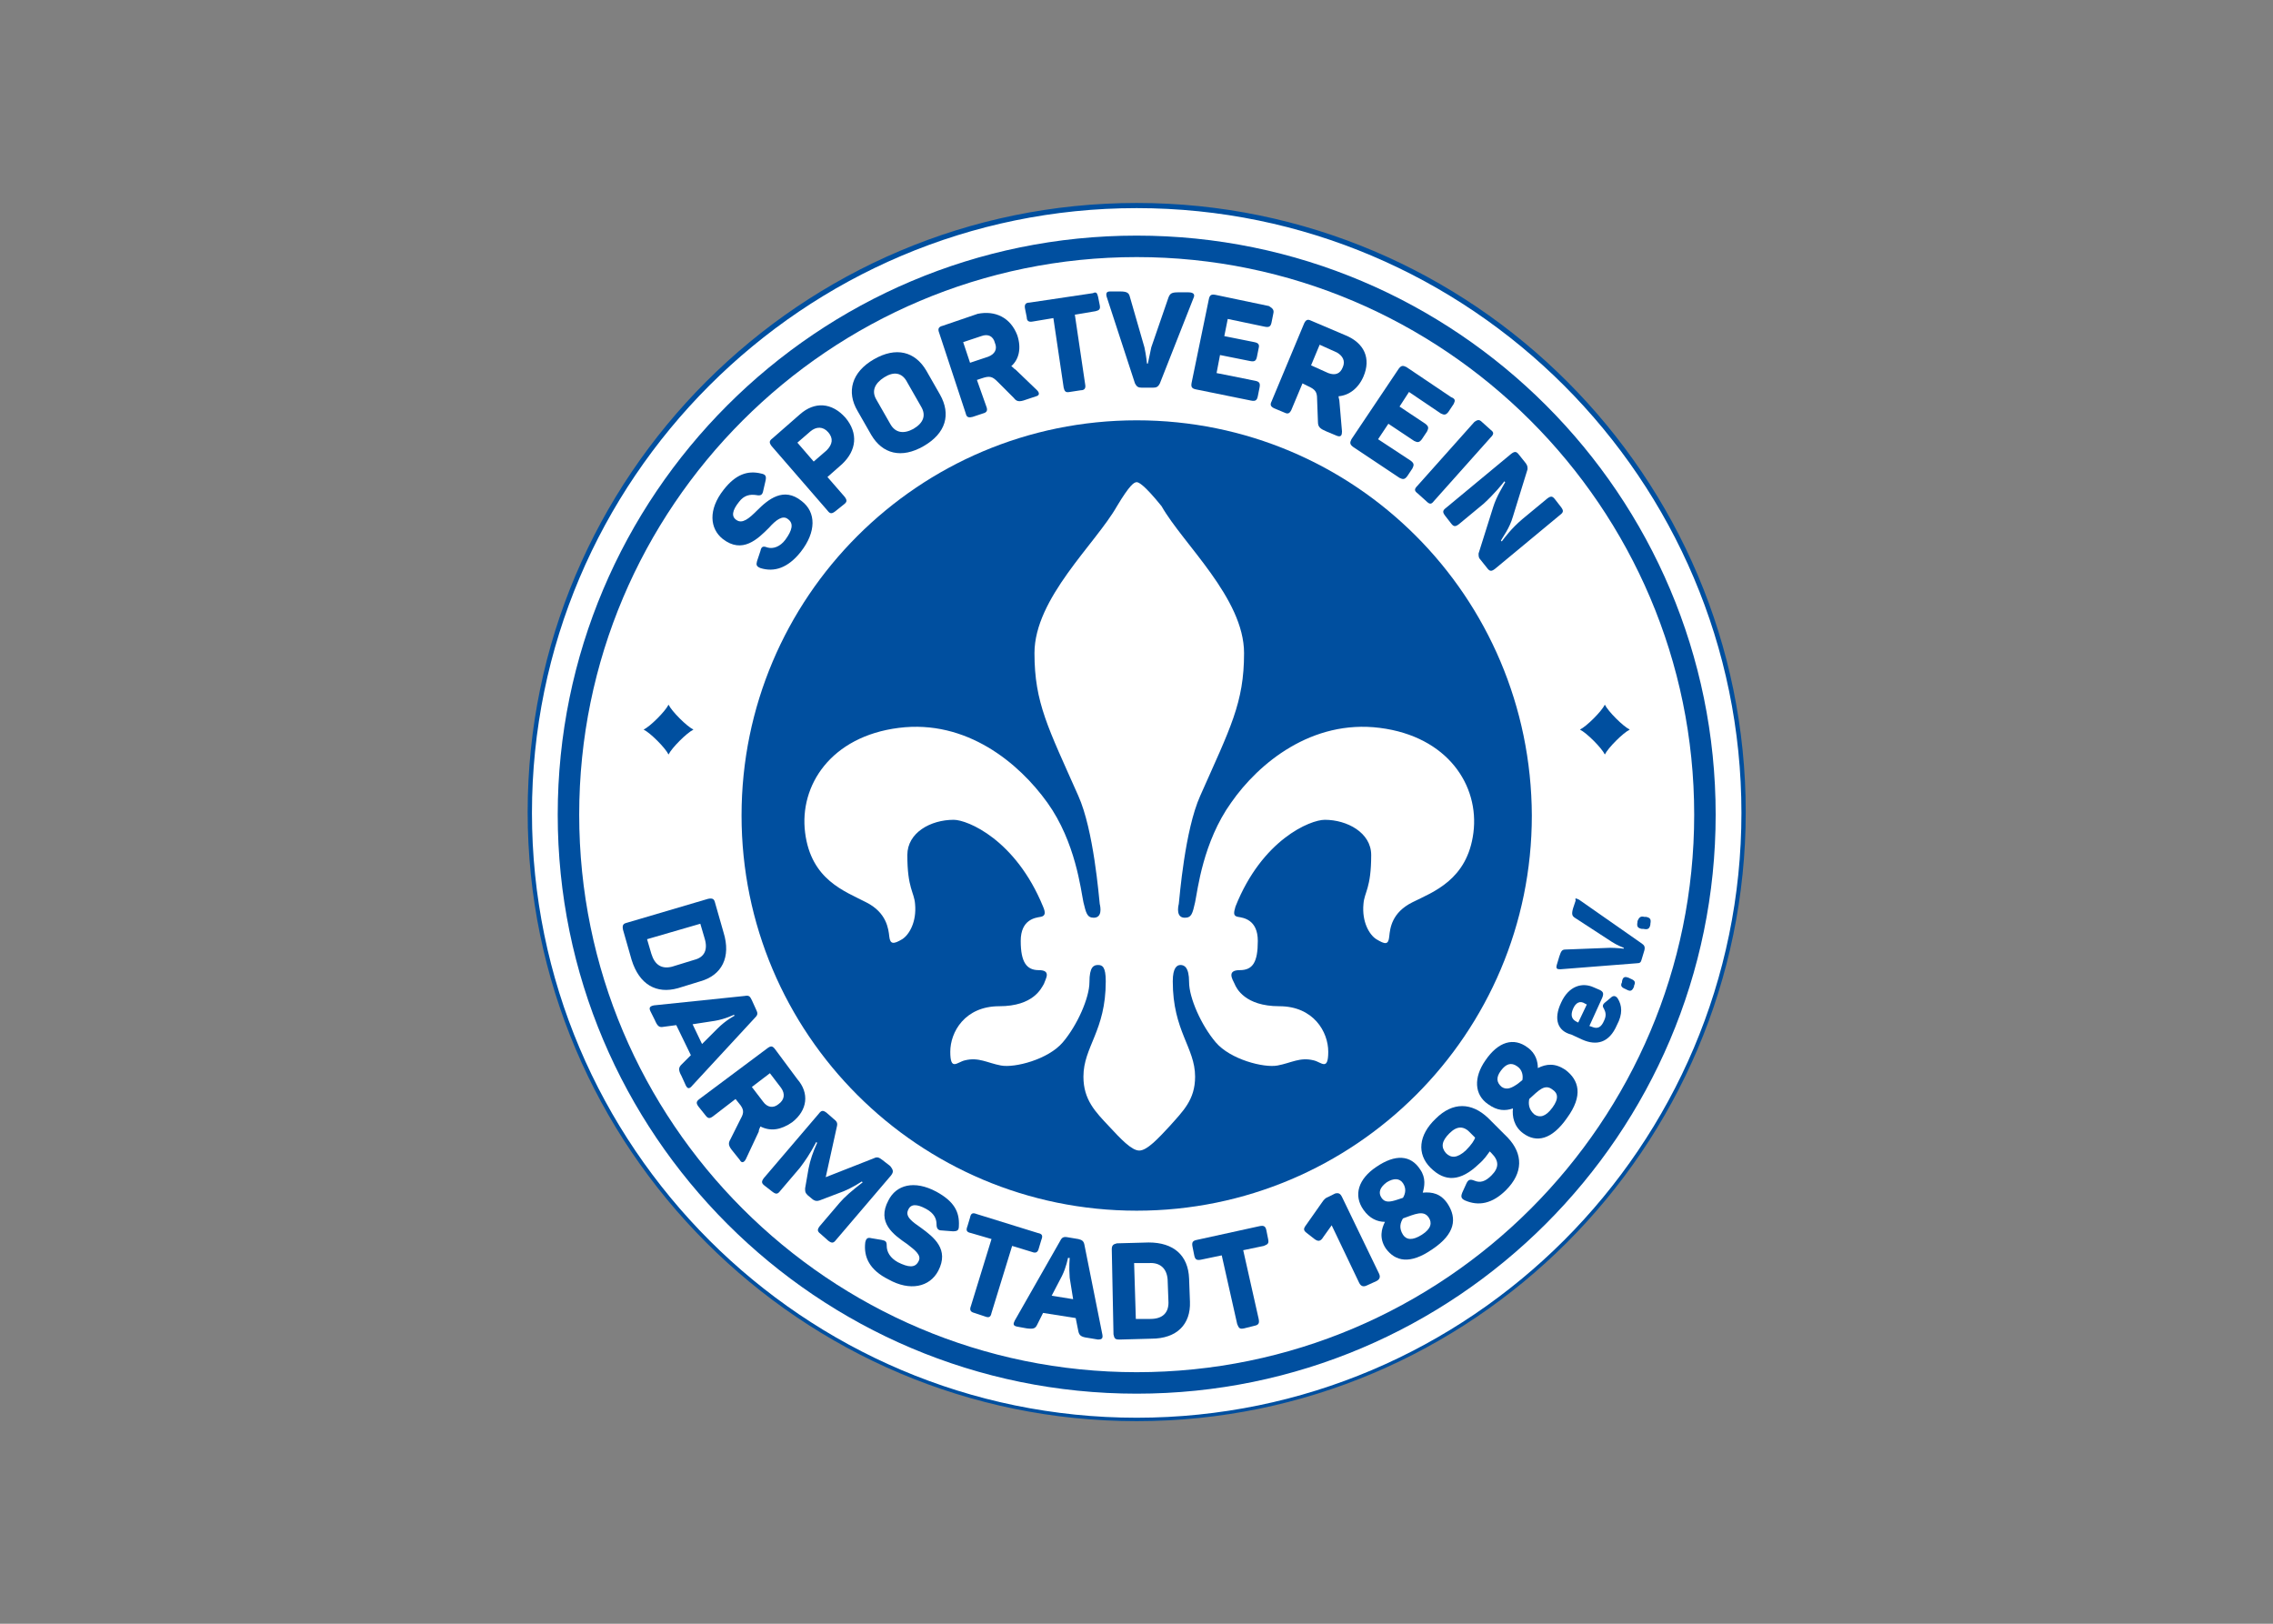 <svg clip-rule="evenodd" fill-rule="evenodd" stroke-linejoin="round" stroke-miterlimit="2" viewBox="0 0 560 400" xmlns="http://www.w3.org/2000/svg"><rect x="0" y="0" width="560" height="400" fill="#808080" stroke="none"/><g transform="matrix(.949 0 0 .949 130 50.212)"><circle cx="158.112" cy="157.888" fill="#fff" r="157.442"/><g fill-rule="nonzero"><path d="m158.112 316c-87.196 0-158.112-70.916-158.112-158.112 0-87.195 70.916-158.111 158.112-158.111 87.195 0 158.111 70.916 158.111 158.111 0 87.196-71.139 158.112-158.111 158.112zm0-314.885c-86.527 0-156.997 70.47-156.997 156.997 0 86.526 70.47 156.996 156.997 156.996 86.526 0 156.996-70.47 156.996-156.996 0-86.527-70.47-156.997-156.996-156.997z" fill="#004f9f"/><path d="m158.112 56.198c-56.644 0-102.583 45.939-102.583 102.583 0 56.643 45.939 102.582 102.583 102.582 56.643 0 102.582-45.939 102.582-102.582-.223-56.867-45.939-102.583-102.582-102.583z" fill="#004f9f"/><path d="m158.112 308.864c-82.959 0-150.307-67.348-150.307-150.306 0-82.959 67.348-150.307 150.307-150.307 82.958 0 150.306 67.348 150.306 150.307 0 82.958-67.571 150.306-150.306 150.306zm0-295.038c-79.837 0-144.732 64.895-144.732 144.732 0 79.836 64.895 144.731 144.732 144.731 79.836 0 144.731-64.895 144.731-144.731 0-79.837-65.118-144.732-144.731-144.732z" fill="#004f9f"/><path d="m44.824 201.821-5.798 1.784c-5.575 1.561-10.035-.892-12.042-7.359l-2.23-7.806c-.223-1.115 0-1.561.892-1.784l21.185-6.244c1.115-.223 1.561 0 1.784.892l2.23 7.805c2.008 6.468-.446 11.151-6.021 12.712zm1.115-11.151-1.115-3.791-13.826 4.014 1.115 3.792c.892 2.899 2.676 4.014 5.352 3.345l5.798-1.784c2.676-.669 3.568-2.676 2.676-5.576z" fill="#004f9f"/><path d="m41.033 228.805-1.115-2.454c-.892-1.561-.669-2.23 0-2.899l2.453-2.453-3.791-7.805-3.345.446c-1.115.223-1.561-.223-2.23-1.784l-1.115-2.23c-.446-.892-.223-1.338.892-1.561l23.639-2.453c1.115-.223 1.338.223 1.784 1.115l1.115 2.453c.446.892.446 1.338-.223 2.007l-16.28 17.618c-.892 1.115-1.338.892-1.784 0zm12.712-18.064-.223-.223s-2.231 1.115-4.907 1.561l-5.798.892 2.453 5.129 4.014-4.014c2.23-2.23 4.461-3.345 4.461-3.345z" fill="#004f9f"/><path d="m68.686 238.394c-2.899 2.007-5.575 2.453-8.251 1.115-.223.446-.446.892-.446 1.338l-3.345 7.136c-.446.892-1.115 1.115-1.561.223l-1.784-2.23c-1.116-1.338-1.339-2.007-.67-3.122l2.677-5.352c.892-1.561.892-2.453-.446-4.014l-.892-1.115-5.799 4.46c-.892.669-1.338.669-2.007-.223l-1.784-2.23c-.669-.892-.669-1.338.223-2.007l17.618-13.158c.892-.669 1.338-.669 2.007.223l5.798 7.805c3.122 3.569 2.676 8.029-1.338 11.151zm-2.899-8.92-2.899-3.792-4.683 3.569 2.899 3.791c1.115 1.561 2.676 1.784 4.014.669 1.561-1.115 1.784-2.676.669-4.237z" fill="#004f9f"/><path d="m94.332 252.22-14.273 16.726c-.669.892-1.115.892-2.007.223l-2.007-1.784c-.892-.669-.892-1.115-.223-2.007l5.129-6.022c1.338-1.561 3.122-3.122 6.021-5.352l-.223-.223c-2.007 1.338-4.237 2.453-6.244 3.122l-4.683 1.784c-.669.223-1.115.223-1.784-.223l-1.338-1.115c-.669-.669-.669-.892-.669-1.784l.892-5.129c.446-2.23 1.115-4.237 2.23-6.69l-.223-.223c-1.784 3.345-2.899 4.906-4.237 6.69l-5.129 6.021c-.669.892-1.115.892-2.007.223l-2.007-1.561c-.892-.669-.892-1.115-.223-2.007l14.272-16.725c.669-.892 1.115-.892 2.007-.223l1.784 1.561c.892.669 1.115 1.115.892 2.007l-2.899 13.157 12.489-4.906c.892-.446 1.338-.223 2.23.446l2.007 1.561c.892 1.115.892 1.561.223 2.453z" fill="#004f9f"/><path d="m106.151 256.457c4.46 2.453 6.021 5.129 5.798 8.921 0 1.115-.446 1.338-1.561 1.338l-2.899-.223c-.892 0-1.338-.446-1.338-1.561 0-1.561-.669-2.9-2.676-4.015-2.453-1.338-4.014-1.338-4.683.223-.892 1.784 1.115 3.123 3.345 4.684 3.345 2.453 7.359 5.575 4.46 11.15-2.23 4.237-7.359 5.352-12.934 2.23-4.906-2.453-6.468-5.798-6.022-9.589.224-1.115.67-1.338 1.562-1.115l2.676.446c1.115.223 1.338.446 1.338 1.561 0 1.561.892 3.122 2.899 4.237 2.676 1.338 4.46 1.561 5.352-.223.892-1.561-.892-2.899-2.899-4.46-3.568-2.453-8.028-5.575-4.906-11.374 2.007-4.014 6.69-5.352 12.488-2.23z" fill="#004f9f"/><path d="m133.358 268.946-.669 2.23c-.223.892-.669 1.338-1.784.892l-5.129-1.561-5.353 17.394c-.223 1.115-.669 1.338-1.784.892l-2.676-.892c-.892-.223-1.338-.669-.892-1.784l5.352-17.394-5.352-1.561c-1.115-.223-1.338-.669-.892-1.784l.669-2.231c.223-1.115.669-1.338 1.784-.892l15.834 4.907c1.115.223 1.338.669.892 1.784z" fill="#004f9f"/><path d="m148.076 294.814-2.676-.446c-1.784-.223-2.23-.669-2.453-1.784l-.669-3.345-8.474-1.338-1.561 3.122c-.446.892-.892 1.115-2.676.892l-2.453-.446c-1.115-.223-1.115-.669-.669-1.561l11.819-20.739c.446-.892.892-1.115 2.007-.892l2.676.446c.892.223 1.338.446 1.561 1.338l4.683 23.415c.223 1.115-.223 1.338-1.115 1.338zm-7.359-21.185h-.446s-.446 2.453-1.561 4.683l-2.676 5.129 5.575.892-.892-5.575c-.223-2.676 0-5.129 0-5.129z" fill="#004f9f"/><path d="m171.715 278.981.223 6.021c.223 5.798-3.345 9.589-10.035 9.589l-8.252.223c-1.115 0-1.338-.223-1.561-1.338l-.446-22.077c0-1.115.446-1.338 1.338-1.561l8.252-.223c6.467 0 10.258 3.345 10.481 9.366zm-10.481-4.014h-3.792l.446 14.495h3.792c3.122 0 4.683-1.561 4.683-4.237l-.223-6.021c-.223-2.899-2.007-4.46-4.906-4.237z" fill="#004f9f"/><path d="m191.785 266.493.446 2.23c.223 1.115 0 1.338-1.115 1.784l-5.352 1.115 4.014 17.84c.223 1.115 0 1.561-1.115 1.784l-2.676.669c-1.115.223-1.338 0-1.784-1.115l-4.014-17.84-5.352 1.115c-1.115.223-1.561 0-1.784-1.115l-.446-2.23c-.223-1.115 0-1.561 1.115-1.784l16.279-3.568c1.115-.223 1.561 0 1.784 1.115z" fill="#004f9f"/><path d="m211.41 257.795 9.589 19.848c.446.892.223 1.561-.669 2.007l-2.453 1.115c-.892.446-1.561.223-2.007-.669l-7.136-14.941-2.23 3.122c-.669 1.115-1.338 1.115-2.23.446l-2.007-1.561c-.892-.669-.892-1.115-.223-2.007l4.237-6.022c.446-.669.892-1.115 1.561-1.338l1.784-.892c.892-.223 1.338 0 1.784.892z" fill="#004f9f"/><path d="m220.33 249.99c4.906-3.345 8.921-3.122 11.374.669 1.561 2.23 1.115 4.46.669 6.021 2.453-.223 4.683.223 6.467 2.899 2.453 3.792 2.007 7.806-4.014 11.82-5.798 4.014-9.59 3.122-12.043-.223-1.784-2.676-1.115-5.129-.223-6.913-2.007 0-4.014-.892-5.575-3.123-2.676-3.791-1.338-8.028 3.345-11.15zm2.676 4.014c-1.784 1.338-2.23 2.676-1.338 4.014s2.23 1.115 4.237.446l1.338-.446c.669-1.115.892-2.453 0-3.791s-2.453-1.338-4.237-.223zm4.237 9.367c-.669 1.115-1.115 2.453 0 4.237.892 1.338 2.454 1.561 4.907 0s2.676-3.122 1.784-4.461c-1.338-2.007-3.568-.892-6.691.224z" fill="#004f9f"/><path d="m246.868 249.321c-4.683 4.46-8.697 4.683-12.488.892-3.568-3.568-3.122-8.474 1.338-12.711 4.46-4.46 9.366-4.237 13.603-.223l5.129 5.129c4.014 4.237 4.014 9.143-.446 13.603-3.568 3.568-7.136 4.237-10.704 2.676-.892-.446-1.115-.892-.669-2.007l1.115-2.453c.446-.892.892-1.115 2.007-.669 1.561.669 2.899.223 4.46-1.338 2.007-2.007 2.007-3.791 0-5.798l-.446-.446c-.669.892-1.338 2.007-2.899 3.345zm-7.582-8.028c-2.007 2.007-2.23 3.568-.892 5.129 1.338 1.338 2.899 1.338 5.129-.669 1.561-1.561 2.23-2.676 2.453-3.345l-1.115-1.115c-1.784-2.007-3.568-2.007-5.575 0z" fill="#004f9f"/><path d="m248.652 222.337c3.345-4.906 7.359-6.021 10.927-3.345 2.23 1.561 2.676 3.791 2.676 5.352 2.231-1.115 4.461-1.338 7.137.446 3.568 2.676 4.683 6.691.446 12.489-4.014 5.798-8.029 6.467-11.374 4.014-2.453-1.784-2.899-4.46-2.676-6.467-2.007.669-4.014.669-6.467-1.115-3.568-2.453-3.791-6.914-.669-11.374zm4.014 2.676c-1.338 1.784-1.115 3.122.223 4.238 1.338.892 2.676.223 4.237-.892l1.115-.893c.223-1.115 0-2.676-1.338-3.568-1.561-1.115-2.899-.669-4.237 1.115zm7.359 7.36c-.223 1.115-.223 2.676 1.338 4.014 1.338.892 2.9.669 4.684-1.784s1.338-3.791 0-4.683c-2.007-1.561-3.569.223-6.022 2.453z" fill="#004f9f"/><path d="m268.277 207.396c2.007-4.46 5.575-5.352 8.474-4.014l1.561.669c.892.446 1.115.892.669 2.007l-3.345 7.359.669.223c1.561.669 2.453 0 3.122-1.561.669-1.338.446-2.23 0-3.122-.446-.669-.446-1.115.446-1.784l1.338-1.115c.669-.669 1.338-.446 1.784.223 1.115 1.784 1.338 4.014-.223 6.913-2.007 4.683-5.352 5.352-8.92 3.791l-2.899-1.338c-3.568-.892-4.683-4.014-2.676-8.251zm3.122 1.561c-.669 1.561-.446 2.676.892 3.345l.446.223 2.23-4.683-.446-.223c-1.338-.892-2.453-.223-3.122 1.338z" fill="#004f9f"/><path d="m285.894 200.929.446.223c1.115.446 1.338.892.892 1.784v.223c-.446 1.115-.892 1.338-1.784.892l-.446-.223c-1.115-.446-1.338-.892-.892-1.784v-.223c.223-1.115.669-1.338 1.784-.892z" fill="#004f9f"/><path d="m272.96 180.635 16.279 11.373c.669.446.892.892.669 1.785l-.669 2.23c-.223.892-.446 1.115-1.338 1.115l-19.847 1.561c-.892 0-1.115-.223-.892-1.115l.669-2.23c.446-1.338.669-1.784 1.561-1.784l11.596-.446c1.561 0 3.568.223 3.568.223v-.223s-1.784-.67-3.122-1.562l-9.589-6.244c-.669-.446-.892-.892-.446-2.453l.669-2.007c-.223-.669 0-.669.892-.223z" fill="#004f9f"/><path d="m289.908 185.095h.446c1.115.223 1.338.669 1.115 1.784v.223c-.223 1.115-.669 1.338-1.784 1.115h-.446c-1.115-.223-1.338-.669-1.115-1.784v-.223c.446-1.115.892-1.338 1.784-1.115z" fill="#004f9f"/><path d="m50.845 74.261c3.123-4.014 6.245-5.129 9.813-4.237 1.115.223 1.338.669 1.115 1.784l-.669 2.899c-.223.892-.669 1.115-1.784.892-1.561-.223-3.122 0-4.46 1.784-1.784 2.23-2.007 3.791-.669 4.683 1.561 1.115 3.345-.446 5.352-2.453 2.899-2.899 6.913-6.244 11.596-2.453 3.791 2.899 3.791 8.028-.223 13.158-3.345 4.237-6.913 5.352-10.481 4.237-1.115-.446-1.115-.892-.892-1.784l.892-2.676c.223-1.115.669-1.338 1.784-.892 1.561.446 3.345-.223 4.683-2.008 1.784-2.453 2.23-4.237.669-5.352-1.338-1.115-3.122.223-4.906 2.23-2.899 2.899-6.913 6.914-12.043 2.899-3.345-2.676-3.791-7.582.223-12.711z" fill="#004f9f"/><path d="m82.512 55.529c3.345 4.014 2.899 8.474-.892 12.042l-3.791 3.345 4.46 5.129c.669.892.669 1.338-.223 2.007l-2.23 1.784c-.892.669-1.338.669-2.007-.223l-14.495-16.725c-.669-.892-.669-1.338.223-2.007l7.136-6.244c3.791-3.346 8.251-3.123 11.819.892zm-4.46 3.791c-1.338-1.561-3.122-1.561-4.683-.223l-3.345 2.899 4.237 4.906 3.345-2.899c1.561-1.561 1.784-3.122.446-4.683z" fill="#004f9f"/><path d="m89.872 40.364c5.798-3.345 10.704-2.007 13.603 2.899l3.568 6.244c2.899 5.13 1.561 10.036-4.237 13.381s-10.704 2.007-13.603-2.899l-3.569-6.244c-2.899-4.907-1.561-10.036 4.238-13.381zm2.676 4.683c-2.453 1.561-3.345 3.568-2.007 5.798l3.568 6.245c1.338 2.453 3.568 2.676 6.021 1.338 2.676-1.561 3.345-3.568 2.007-5.799l-3.568-6.244c-1.338-2.676-3.568-2.899-6.021-1.338z" fill="#004f9f"/><path d="m127.114 34.12c1.115 3.345.446 6.244-1.561 8.028.446.223.669.669 1.115.892l5.575 5.352c.669.669.669 1.338-.223 1.561l-2.676.892c-1.784.669-2.453.446-3.122-.446l-4.238-4.237c-1.338-1.338-2.007-1.561-4.014-.892l-1.338.446 2.453 6.913c.446 1.116 0 1.562-.892 1.785l-2.676.892c-.892.223-1.561.223-1.784-.892l-6.913-20.963c-.446-1.115 0-1.561.892-1.784l9.143-3.122c4.46-.892 8.475.892 10.259 5.575zm-9.367.223-4.683 1.561 1.784 5.352 4.683-1.561c1.784-.669 2.453-2.007 1.784-3.568-.446-1.784-1.784-2.453-3.568-1.784z" fill="#004f9f"/><path d="m148.076 24.085.446 2.23c.223 1.115-.223 1.338-1.115 1.561l-5.352.892 2.676 18.063c.223 1.115-.223 1.561-1.115 1.561l-2.899.446c-1.115.223-1.338-.223-1.561-1.115l-2.676-18.063-5.352.892c-1.115.223-1.561-.223-1.561-1.115l-.446-2.23c-.223-1.115.223-1.561 1.115-1.561l16.502-2.453c.892-.446 1.115 0 1.338.892z" fill="#004f9f"/><path d="m172.83 24.531-8.697 22.077c-.446.892-.892 1.115-1.784 1.115h-2.899c-.892 0-1.338-.223-1.785-1.115l-7.359-22.523c-.223-.892 0-1.338.892-1.338h2.676c1.784 0 2.23.446 2.453 1.338l3.792 13.157c.446 2.007.669 4.237.669 4.237h.223s.446-2.23.892-4.237l4.46-12.934c.446-1.115.892-1.338 2.676-1.338h2.453c1.561 0 1.784.669 1.338 1.561z" fill="#004f9f"/><path d="m193.57 28.545-.446 2.23c-.224 1.115-.67 1.338-1.785 1.115l-9.589-2.007-.892 4.46 7.805 1.561c1.115.223 1.338.669 1.115 1.561l-.446 2.23c-.223 1.115-.669 1.338-1.784 1.115l-7.805-1.561-.892 4.683 10.035 2.007c1.115.223 1.338.669 1.115 1.784l-.446 2.23c-.223 1.115-.669 1.338-1.784 1.115l-14.272-2.899c-1.115-.223-1.338-.669-1.115-1.784l4.46-21.631c.223-1.115.669-1.338 1.784-1.115l13.826 2.899c1.116.669 1.339 1.115 1.116 2.007z" fill="#004f9f"/><path d="m216.985 44.824c-1.338 3.122-3.791 4.906-6.467 5.129 0 .446.223.892.223 1.338l.669 7.806c0 .892-.223 1.561-1.338 1.115l-2.676-1.115c-1.561-.669-2.23-1.115-2.23-2.453l-.223-6.022c0-1.784-.446-2.453-2.453-3.345l-1.338-.669-2.899 6.914c-.446.892-.892 1.115-1.784.669l-2.676-1.115c-.893-.447-1.116-.893-.669-1.785l8.474-20.293c.446-.892.892-1.115 1.784-.669l8.92 3.791c4.906 2.007 6.69 6.021 4.683 10.704zm-6.913-6.244-4.46-2.007-2.23 5.352 4.46 2.007c1.784.669 3.122.223 3.791-1.561.669-1.561 0-2.899-1.561-3.791z" fill="#004f9f"/><path d="m240.401 51.96-1.338 2.008c-.669.892-1.115.892-2.007.446l-8.251-5.576-2.454 3.791 6.691 4.461c.892.669.892 1.115.446 2.007l-1.338 2.007c-.669.892-1.115.892-2.007.446l-6.691-4.46-2.676 4.014 8.475 5.575c.892.669.892 1.115.446 2.007l-1.338 2.007c-.67.892-1.116.892-2.008.446l-12.042-8.028c-.892-.669-.892-1.115-.446-2.007l12.265-18.287c.669-.892 1.115-.892 2.007-.446l11.597 7.805c1.115.446 1.115.892.669 1.784z" fill="#004f9f"/><path d="m247.76 56.644 2.23 2.007c.892.669.892 1.115 0 2.007l-14.718 16.502c-.669.892-1.115.892-2.007 0l-2.23-2.007c-.892-.669-.892-1.115 0-2.007l14.718-16.502c.892-.669 1.338-.669 2.007 0z" fill="#004f9f"/><path d="m268.054 80.728-16.949 14.05c-.892.669-1.338.669-2.007-.223l-1.784-2.23c-.446-.446-.446-.892-.446-1.561l3.791-12.043c.892-2.899 2.676-5.575 3.122-6.467l-.223-.223c-.669.892-2.676 3.345-5.352 5.798l-6.467 5.352c-.892.669-1.338.669-2.007-.223l-1.561-2.007c-.669-.892-.669-1.338.223-2.007l16.948-14.049c.892-.669 1.338-.669 2.007.223l1.784 2.23c.446.669.446.892.446 1.561l-3.791 12.265c-.892 3.122-2.676 5.352-3.122 6.244l.223.223c.669-.892 2.453-3.345 5.352-5.798l6.468-5.352c.892-.669 1.338-.669 2.007.223l1.561 2.007c.669.892.669 1.338-.223 2.007z" fill="#004f9f"/><path d="m36.573 130.013c.446.892 1.561 2.23 2.899 3.568s2.676 2.453 3.568 2.899c-.892.446-2.23 1.561-3.568 2.899s-2.453 2.676-2.899 3.568c-.446-.892-1.561-2.23-2.899-3.568s-2.676-2.453-3.568-2.899c.892-.446 2.23-1.561 3.568-2.899s2.453-2.676 2.899-3.568z" fill="#004f9f"/><path d="m279.65 130.013c.446.892 1.561 2.23 2.899 3.568s2.676 2.453 3.568 2.899c-.892.446-2.23 1.561-3.568 2.899s-2.453 2.676-2.899 3.568c-.446-.892-1.561-2.23-2.899-3.568s-2.676-2.453-3.568-2.899c.892-.446 2.23-1.561 3.568-2.899s2.453-2.676 2.899-3.568z" fill="#004f9f"/><path d="m158.112 72.254c-.67 0-1.785.669-5.13 6.244-5.575 9.813-21.408 23.862-21.408 38.134 0 12.935 3.568 19.402 11.373 37.019 4.014 8.921 5.352 26.315 5.575 28.099.223.892.669 3.568-1.561 3.568-1.784 0-2.007-1.338-2.676-4.014-.669-3.122-2.007-15.61-9.366-25.869-7.359-10.258-20.963-21.631-38.58-19.401-17.618 2.23-25.869 14.941-24.308 27.207 1.561 12.265 10.258 15.164 15.834 18.063 5.352 2.676 5.798 6.913 6.021 8.92s1.115 2.007 3.345.669c1.784-1.115 3.791-4.46 3.345-9.143-.223-3.122-2.007-4.014-2.007-12.711 0-5.798 6.021-9.143 12.042-9.143 3.568 0 16.057 5.129 23.193 22.523.669 1.561.669 2.453-.669 2.676s-5.129.669-5.129 6.244c0 5.576 1.561 7.583 4.683 7.583 3.345 0 1.784 2.23 1.338 3.568-.669 1.115-2.676 5.798-11.597 5.798-8.92 0-12.711 6.69-12.711 11.819s1.784 2.676 3.791 2.23c3.568-.892 5.798.669 9.366 1.338 3.569.669 12.266-1.561 16.057-6.021s6.913-11.596 6.913-15.61 1.115-4.46 2.23-4.46 2.007.446 2.007 4.237c0 12.934-5.798 16.948-5.798 24.753 0 6.022 3.122 9.144 6.69 12.935 2.899 3.122 5.798 6.244 7.806 6.244 2.007 0 4.906-3.122 7.805-6.244 3.568-4.014 6.69-6.913 6.69-12.935 0-7.582-5.798-11.819-5.798-24.753 0-3.568 1.115-4.237 2.007-4.237s2.23.446 2.23 4.46 3.122 11.15 6.913 15.61 12.488 6.69 16.057 6.021c3.568-.669 5.798-2.23 9.366-1.338 2.007.446 3.791 2.899 3.791-2.23s-3.791-11.819-12.711-11.819c-8.921 0-11.151-4.683-11.597-5.798-.669-1.338-2.007-3.568 1.338-3.568s4.683-2.007 4.683-7.583c0-5.575-3.791-6.021-5.129-6.244s-1.115-1.115-.669-2.676c6.913-17.394 19.402-22.523 23.193-22.523 5.798 0 12.042 3.345 12.042 9.143 0 8.697-1.784 9.589-2.007 12.711-.446 4.683 1.561 8.028 3.345 9.143 2.23 1.338 3.122 1.561 3.345-.669s.669-6.244 6.022-8.92c5.352-2.676 14.272-5.798 15.833-18.063 1.561-12.266-6.69-24.977-24.308-27.207-17.617-2.23-31.444 9.143-38.58 19.401-7.359 10.259-8.697 22.747-9.366 25.869-.669 2.899-.892 4.014-2.676 4.014-2.23 0-1.784-2.676-1.561-3.568.223-1.784 1.561-19.178 5.575-28.099 7.805-17.617 11.373-24.084 11.373-37.019 0-14.272-15.833-28.321-21.408-38.134-4.683-5.798-6.021-6.244-6.467-6.244z" fill="#fff"/></g></g></svg>